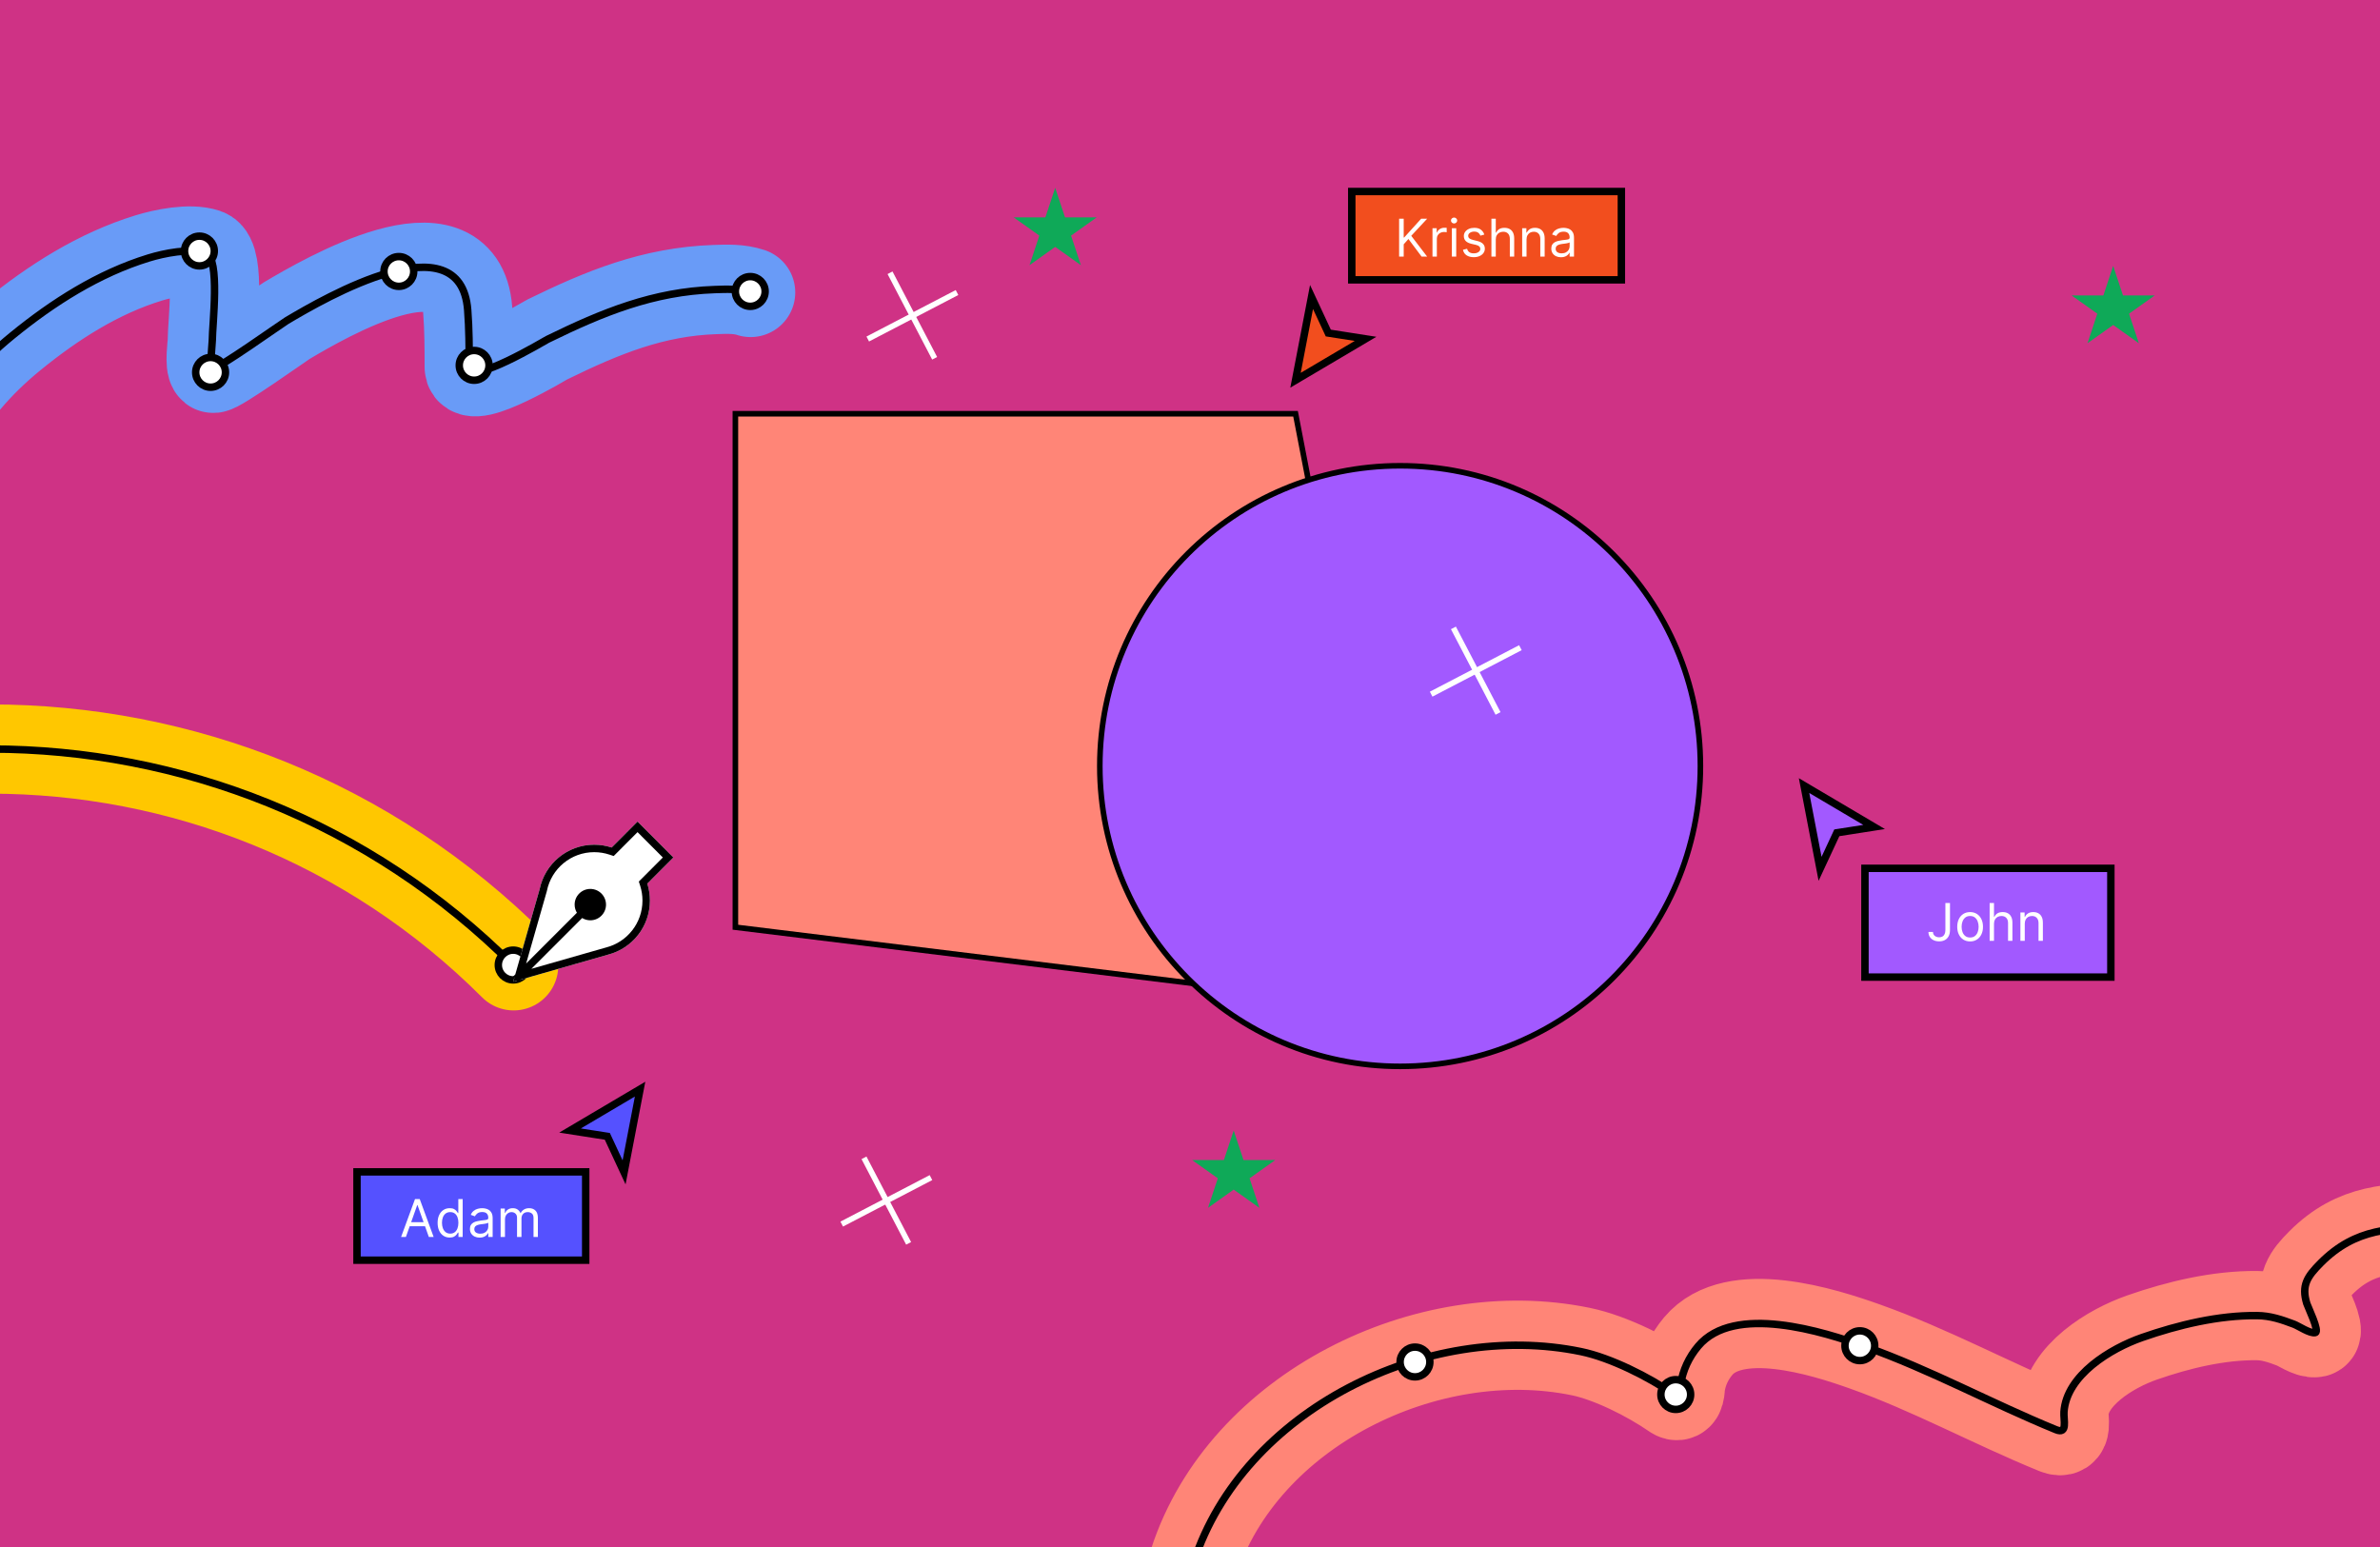 <svg width="1280" height="832" viewBox="0 0 1280 832" fill="none" xmlns="http://www.w3.org/2000/svg">
<rect x="0" y="0" width="1280" height="832" fill="#333333" stroke="none"/>
<g clip-path="url(#clip0_843_47)">
<rect width="1280" height="832" fill="#F6339A" fill-opacity="0.8"/>
<path d="M-302 180.313C-210.125 180.313 -118.25 180.313 -26.375 180.313C-19.559 180.313 -18.933 179.941 -19.064 186.893C-19.184 193.254 -20.709 199.424 -20.709 205.81C-20.709 208.302 -19.353 206.112 -18.333 204.896C-10.753 195.858 -2.446 187.869 6.707 180.404C28.492 162.638 52.938 147.03 80 138.731C88.079 136.254 102.159 133.324 110.706 136.173C118.552 138.788 114.179 174.936 114.179 183.054C114.179 185.489 112.576 196.467 114.544 198.042C116.108 199.293 151.566 174.024 154.207 172.453C174.909 160.144 247.782 117.922 251.534 166.696C252.322 176.939 252.357 187.14 252.357 197.402C252.357 207.73 293.175 183.148 294.486 182.506C324.204 167.96 351.274 156.872 384.412 155.729C390.933 155.505 397.48 155.211 403.694 157.283" stroke="#699BF7" stroke-width="48" stroke-linecap="round" stroke-linejoin="round"/>
<path d="M-302 180.313C-272.592 180.313 -20.589 174.042 -20.709 180.404C-20.829 186.766 -20.709 199.424 -20.709 205.81C-20.709 208.302 -19.353 206.112 -18.333 204.896C-10.753 195.858 -2.446 187.869 6.707 180.404C28.492 162.638 52.938 147.03 80 138.731C88.079 136.254 102.159 133.324 110.706 136.173C118.552 138.788 114.179 174.936 114.179 183.054C114.179 185.489 112.576 196.467 114.544 198.042C116.108 199.293 151.566 174.024 154.207 172.453C174.909 160.144 247.782 117.922 251.534 166.696C252.322 176.939 252.357 187.14 252.357 197.402C252.357 207.73 293.175 183.148 294.486 182.506C324.204 167.96 351.274 156.872 384.412 155.729C390.933 155.505 397.48 155.211 403.694 157.283" stroke="black" stroke-width="4" stroke-linecap="round" stroke-linejoin="round"/>
<circle cx="403.5" cy="156.75" r="8" fill="white" stroke="black" stroke-width="4"/>
<circle cx="255" cy="196.5" r="8" fill="white" stroke="black" stroke-width="4"/>
<circle cx="214.5" cy="146" r="8" fill="white" stroke="black" stroke-width="4"/>
<circle cx="113.25" cy="200.25" r="8" fill="white" stroke="black" stroke-width="4"/>
<circle cx="107.25" cy="135" r="8" fill="white" stroke="black" stroke-width="4"/>
<rect x="727" y="103" width="145" height="47.5" fill="#F24E1E"/>
<rect x="727" y="103" width="145" height="47.5" stroke="black" stroke-width="4"/>
<path d="M752.466 138V117.636H754.932V127.739H755.17L764.318 117.636H767.54L758.989 126.824L767.54 138H764.557L757.477 128.534L754.932 131.398V138H752.466ZM770.413 138V122.727H772.68V125.034H772.839C773.118 124.278 773.622 123.665 774.351 123.195C775.08 122.724 775.902 122.489 776.817 122.489C776.989 122.489 777.205 122.492 777.463 122.499C777.722 122.505 777.917 122.515 778.05 122.528V124.915C777.97 124.895 777.788 124.865 777.503 124.825C777.224 124.779 776.929 124.756 776.618 124.756C775.875 124.756 775.213 124.911 774.629 125.223C774.053 125.528 773.595 125.952 773.257 126.496C772.926 127.033 772.76 127.646 772.76 128.335V138H770.413ZM780.831 138V122.727H783.178V138H780.831ZM782.025 120.182C781.567 120.182 781.173 120.026 780.841 119.714C780.516 119.403 780.354 119.028 780.354 118.591C780.354 118.153 780.516 117.779 780.841 117.467C781.173 117.156 781.567 117 782.025 117C782.482 117 782.873 117.156 783.198 117.467C783.529 117.779 783.695 118.153 783.695 118.591C783.695 119.028 783.529 119.403 783.198 119.714C782.873 120.026 782.482 120.182 782.025 120.182ZM798.294 126.148L796.186 126.744C796.054 126.393 795.858 126.052 795.599 125.72C795.348 125.382 795.003 125.104 794.565 124.885C794.128 124.666 793.568 124.557 792.885 124.557C791.95 124.557 791.171 124.772 790.548 125.203C789.932 125.627 789.624 126.168 789.624 126.824C789.624 127.407 789.836 127.868 790.26 128.206C790.684 128.544 791.347 128.826 792.249 129.051L794.516 129.608C795.881 129.939 796.899 130.446 797.568 131.129C798.238 131.805 798.572 132.677 798.572 133.744C798.572 134.619 798.321 135.402 797.817 136.091C797.32 136.78 796.624 137.324 795.729 137.722C794.834 138.119 793.793 138.318 792.607 138.318C791.049 138.318 789.759 137.98 788.739 137.304C787.718 136.628 787.071 135.64 786.8 134.341L789.027 133.784C789.239 134.606 789.64 135.223 790.23 135.634C790.827 136.045 791.606 136.25 792.567 136.25C793.661 136.25 794.529 136.018 795.172 135.554C795.821 135.083 796.146 134.52 796.146 133.864C796.146 133.333 795.961 132.889 795.589 132.531C795.218 132.167 794.648 131.895 793.879 131.716L791.334 131.119C789.935 130.788 788.908 130.274 788.251 129.578C787.602 128.875 787.277 127.997 787.277 126.943C787.277 126.081 787.519 125.319 788.003 124.656C788.493 123.993 789.16 123.473 790.001 123.095C790.85 122.717 791.811 122.528 792.885 122.528C794.396 122.528 795.583 122.86 796.445 123.523C797.313 124.186 797.929 125.061 798.294 126.148ZM804.451 128.812V138H802.105V117.636H804.451V125.114H804.65C805.008 124.325 805.545 123.698 806.261 123.234C806.984 122.764 807.945 122.528 809.145 122.528C810.185 122.528 811.097 122.737 811.879 123.155C812.661 123.566 813.268 124.199 813.699 125.054C814.136 125.902 814.355 126.983 814.355 128.295V138H812.008V128.455C812.008 127.241 811.693 126.304 811.064 125.641C810.44 124.971 809.575 124.636 808.468 124.636C807.699 124.636 807.01 124.799 806.4 125.124C805.797 125.448 805.32 125.922 804.968 126.545C804.624 127.169 804.451 127.924 804.451 128.812ZM820.994 128.812V138H818.648V122.727H820.915V125.114H821.114C821.472 124.338 822.015 123.715 822.744 123.244C823.473 122.767 824.415 122.528 825.568 122.528C826.602 122.528 827.507 122.741 828.283 123.165C829.058 123.582 829.661 124.219 830.092 125.074C830.523 125.922 830.739 126.996 830.739 128.295V138H828.392V128.455C828.392 127.255 828.08 126.32 827.457 125.651C826.834 124.974 825.979 124.636 824.892 124.636C824.143 124.636 823.473 124.799 822.884 125.124C822.3 125.448 821.839 125.922 821.501 126.545C821.163 127.169 820.994 127.924 820.994 128.812ZM839.521 138.358C838.553 138.358 837.675 138.176 836.886 137.811C836.097 137.44 835.471 136.906 835.007 136.21C834.543 135.508 834.311 134.659 834.311 133.665C834.311 132.79 834.483 132.08 834.828 131.537C835.172 130.987 835.633 130.556 836.21 130.244C836.787 129.933 837.423 129.701 838.119 129.548C838.822 129.389 839.528 129.263 840.237 129.17C841.165 129.051 841.917 128.962 842.494 128.902C843.077 128.836 843.502 128.726 843.767 128.574C844.038 128.421 844.174 128.156 844.174 127.778V127.699C844.174 126.718 843.906 125.955 843.369 125.412C842.839 124.868 842.033 124.597 840.953 124.597C839.833 124.597 838.954 124.842 838.318 125.332C837.681 125.823 837.234 126.347 836.975 126.903L834.748 126.108C835.146 125.18 835.676 124.457 836.339 123.94C837.009 123.417 837.738 123.052 838.527 122.847C839.322 122.634 840.104 122.528 840.873 122.528C841.364 122.528 841.927 122.588 842.564 122.707C843.207 122.82 843.826 123.055 844.423 123.413C845.026 123.771 845.527 124.312 845.924 125.034C846.322 125.757 846.521 126.724 846.521 127.938V138H844.174V135.932H844.055C843.896 136.263 843.631 136.618 843.26 136.996C842.888 137.374 842.395 137.695 841.778 137.96C841.162 138.225 840.409 138.358 839.521 138.358ZM839.879 136.25C840.807 136.25 841.589 136.068 842.225 135.703C842.868 135.339 843.352 134.868 843.677 134.291C844.009 133.714 844.174 133.108 844.174 132.472V130.324C844.075 130.443 843.856 130.553 843.518 130.652C843.187 130.745 842.802 130.828 842.365 130.901C841.934 130.967 841.513 131.027 841.102 131.08C840.698 131.126 840.369 131.166 840.118 131.199C839.508 131.278 838.938 131.408 838.407 131.587C837.884 131.759 837.459 132.021 837.135 132.372C836.816 132.717 836.657 133.187 836.657 133.784C836.657 134.599 836.959 135.216 837.562 135.634C838.172 136.045 838.944 136.25 839.879 136.25Z" fill="white"/>
<path fill-rule="evenodd" clip-rule="evenodd" d="M734.422 182.239L696.75 204.5L705.36 159.729L714.375 179.109L734.422 182.239Z" fill="#F24E1E" stroke="black" stroke-width="4" stroke-linecap="square"/>
<path d="M642 840.161C668.628 758.229 767.574 709.801 850.285 726.914C866.23 730.213 886.848 740.593 900.383 749.963C903.882 752.385 903.516 746.808 903.857 744.596C905.036 736.932 908.303 729.95 913.329 723.967C932.679 700.931 980.739 716.263 1003 724.178C1038.24 736.706 1071.14 754.763 1105.72 768.908C1112.22 771.568 1109.73 763.723 1110.04 759.33C1111.4 739.552 1135.2 725.201 1152.03 719.336C1171.54 712.536 1193.15 707.337 1213.92 707.549C1221.02 707.621 1227.14 709.69 1233.7 712.179C1236.31 713.169 1242.33 717.338 1245.18 716.705C1247.68 716.149 1241.19 702.877 1240.65 701.128C1237.64 691.352 1240.81 686.55 1248.23 679.132C1266.89 660.472 1286.07 660.187 1311.48 660.187C1327.78 660.187 1345.06 658.4 1360 665.87" stroke="#FF8577" stroke-width="48" stroke-linecap="round" stroke-linejoin="round"/>
<path d="M642 840.161C668.628 758.229 767.574 709.801 850.285 726.914C866.23 730.213 886.848 740.593 900.383 749.963C903.882 752.385 903.516 746.808 903.857 744.596C905.036 736.932 908.303 729.95 913.329 723.967C932.679 700.931 980.739 716.263 1003 724.178C1038.24 736.706 1071.14 754.763 1105.72 768.908C1112.22 771.568 1109.73 763.723 1110.04 759.33C1111.4 739.552 1135.2 725.201 1152.03 719.336C1171.54 712.536 1193.15 707.337 1213.92 707.549C1221.02 707.621 1227.14 709.69 1233.7 712.179C1236.31 713.169 1242.33 717.338 1245.18 716.705C1247.68 716.149 1241.19 702.877 1240.65 701.128C1237.64 691.352 1240.81 686.55 1248.23 679.132C1266.89 660.472 1286.07 660.187 1311.48 660.187C1327.78 660.187 1345.06 658.4 1360 665.87" stroke="black" stroke-width="4" stroke-linecap="round" stroke-linejoin="round"/>
<circle cx="761" cy="732.5" r="8" fill="white" stroke="black" stroke-width="4"/>
<circle cx="901.25" cy="750" r="8" fill="white" stroke="black" stroke-width="4"/>
<circle cx="1000.25" cy="723.75" r="8" fill="white" stroke="black" stroke-width="4"/>
<rect x="192" y="630.25" width="123" height="47.5" fill="#5551FF"/>
<rect x="192" y="630.25" width="123" height="47.5" stroke="black" stroke-width="4"/>
<path d="M218.301 665.25H215.716L223.193 644.887H225.739L233.216 665.25H230.631L224.545 648.108H224.386L218.301 665.25ZM219.256 657.296H229.676V659.483H219.256V657.296ZM241.837 665.568C240.564 665.568 239.44 665.247 238.466 664.604C237.491 663.954 236.729 663.039 236.179 661.86C235.629 660.673 235.354 659.271 235.354 657.654C235.354 656.049 235.629 654.657 236.179 653.477C236.729 652.298 237.495 651.386 238.476 650.743C239.457 650.1 240.59 649.779 241.876 649.779C242.871 649.779 243.656 649.944 244.233 650.276C244.816 650.601 245.26 650.972 245.565 651.389C245.877 651.8 246.119 652.138 246.291 652.404H246.49V644.887H248.837V665.25H246.57V662.904H246.291C246.119 663.182 245.874 663.533 245.555 663.958C245.237 664.375 244.783 664.75 244.193 665.081C243.603 665.406 242.818 665.568 241.837 665.568ZM242.155 663.46C243.096 663.46 243.892 663.215 244.541 662.725C245.191 662.227 245.685 661.541 246.023 660.666C246.361 659.785 246.53 658.767 246.53 657.614C246.53 656.474 246.364 655.476 246.033 654.621C245.701 653.759 245.211 653.09 244.561 652.612C243.911 652.128 243.109 651.887 242.155 651.887C241.161 651.887 240.332 652.142 239.669 652.652C239.013 653.156 238.519 653.842 238.188 654.71C237.863 655.572 237.7 656.54 237.7 657.614C237.7 658.701 237.866 659.689 238.197 660.577C238.536 661.459 239.033 662.161 239.689 662.685C240.352 663.202 241.174 663.46 242.155 663.46ZM257.955 665.608C256.987 665.608 256.108 665.426 255.32 665.061C254.531 664.69 253.904 664.156 253.44 663.46C252.976 662.758 252.744 661.909 252.744 660.915C252.744 660.04 252.917 659.331 253.261 658.787C253.606 658.237 254.067 657.806 254.643 657.495C255.22 657.183 255.857 656.951 256.553 656.798C257.255 656.639 257.961 656.513 258.67 656.421C259.598 656.301 260.351 656.212 260.928 656.152C261.511 656.086 261.935 655.977 262.2 655.824C262.472 655.672 262.608 655.406 262.608 655.029V654.949C262.608 653.968 262.339 653.206 261.803 652.662C261.272 652.119 260.467 651.847 259.386 651.847C258.266 651.847 257.388 652.092 256.751 652.583C256.115 653.073 255.668 653.597 255.409 654.154L253.182 653.358C253.58 652.43 254.11 651.708 254.773 651.191C255.442 650.667 256.171 650.302 256.96 650.097C257.756 649.885 258.538 649.779 259.307 649.779C259.797 649.779 260.361 649.838 260.997 649.958C261.64 650.07 262.26 650.306 262.857 650.664C263.46 651.021 263.96 651.562 264.358 652.284C264.756 653.007 264.955 653.975 264.955 655.188V665.25H262.608V663.182H262.489C262.33 663.513 262.064 663.868 261.693 664.246C261.322 664.624 260.828 664.945 260.212 665.21C259.595 665.476 258.843 665.608 257.955 665.608ZM258.312 663.5C259.241 663.5 260.023 663.318 260.659 662.953C261.302 662.589 261.786 662.118 262.111 661.541C262.442 660.965 262.608 660.358 262.608 659.722V657.574C262.509 657.693 262.29 657.803 261.952 657.902C261.62 657.995 261.236 658.078 260.798 658.151C260.367 658.217 259.946 658.277 259.536 658.33C259.131 658.376 258.803 658.416 258.551 658.449C257.941 658.529 257.371 658.658 256.841 658.837C256.317 659.009 255.893 659.271 255.568 659.622C255.25 659.967 255.091 660.438 255.091 661.034C255.091 661.85 255.393 662.466 255.996 662.884C256.606 663.295 257.378 663.5 258.312 663.5ZM269.238 665.25V649.977H271.505V652.364H271.703C272.022 651.548 272.535 650.915 273.245 650.465C273.954 650.007 274.806 649.779 275.8 649.779C276.808 649.779 277.646 650.007 278.316 650.465C278.992 650.915 279.519 651.548 279.897 652.364H280.056C280.447 651.575 281.033 650.949 281.816 650.485C282.598 650.014 283.536 649.779 284.63 649.779C285.995 649.779 287.112 650.206 287.98 651.061C288.849 651.91 289.283 653.232 289.283 655.029V665.25H286.936V655.029C286.936 653.902 286.628 653.096 286.012 652.612C285.395 652.128 284.669 651.887 283.834 651.887C282.76 651.887 281.928 652.211 281.338 652.861C280.748 653.504 280.453 654.319 280.453 655.307V665.25H278.067V654.79C278.067 653.922 277.785 653.222 277.222 652.692C276.658 652.155 275.933 651.887 275.044 651.887C274.435 651.887 273.864 652.049 273.334 652.374C272.81 652.699 272.386 653.149 272.061 653.726C271.743 654.296 271.584 654.956 271.584 655.705V665.25H269.238Z" fill="white"/>
<path fill-rule="evenodd" clip-rule="evenodd" d="M306.578 608.011L344.25 585.75L335.64 630.521L326.625 611.141L306.578 608.011Z" fill="#5551FF" stroke="black" stroke-width="4" stroke-linecap="square"/>
<rect x="1003" y="467" width="132.25" height="58.5" fill="#A259FF"/>
<rect x="1003" y="467" width="132.25" height="58.5" stroke="black" stroke-width="4"/>
<path fill-rule="evenodd" clip-rule="evenodd" d="M1007.92 444.761L970.25 422.5L978.86 467.271L987.875 447.891L1007.92 444.761Z" fill="#A259FF" stroke="black" stroke-width="4" stroke-linecap="square"/>
<path d="M-286.586 1082.24C-442.007 926.822 -442.007 674.835 -286.586 519.414C-131.165 363.994 120.822 363.994 276.243 519.414" stroke="#FFC700" stroke-width="48" stroke-linecap="round"/>
<path d="M-286.586 1082.24C-442.007 926.822 -442.007 674.835 -286.586 519.414C-131.165 363.994 120.822 363.994 276.243 519.414" stroke="black" stroke-width="4"/>
<circle cx="276" cy="519" r="8" fill="white" stroke="black" stroke-width="4"/>
<path fill-rule="evenodd" clip-rule="evenodd" d="M327.074 513.406C339.988 510.068 349.529 498.316 349.529 484.331C349.529 481.152 349.036 478.089 348.123 475.214L362.139 461.167L342.881 441.867L328.966 455.812C326.011 454.835 322.852 454.306 319.571 454.306C305.087 454.306 293.004 464.607 290.217 478.297L276 528L327.074 513.406Z" fill="white"/>
<path fill-rule="evenodd" clip-rule="evenodd" d="M278.813 528.016L279.96 526.868L280.531 526.705L327.074 513.406C339.988 510.068 349.529 498.316 349.529 484.331C349.529 481.152 349.036 478.089 348.123 475.214L362.139 461.167L345.706 444.699L342.881 441.867L340.056 444.699L328.966 455.812C326.011 454.835 322.852 454.306 319.571 454.306C305.087 454.306 293.004 464.607 290.217 478.297L277.296 523.47L277.133 524.038L275.984 525.188L276.622 525.825L276 528L278.175 527.378L278.813 528.016ZM310.273 490.898L282.961 518.211L294.063 479.397L294.106 479.247L294.137 479.095C296.553 467.225 307.032 458.306 319.571 458.306C322.42 458.306 325.155 458.765 327.71 459.61L330.054 460.385L331.798 458.638L342.881 447.53L356.489 461.167L345.292 472.389L343.575 474.109L344.311 476.425C345.101 478.913 345.529 481.568 345.529 484.331C345.529 496.453 337.26 506.642 326.073 509.533L326.024 509.546L325.975 509.56L285.785 521.044L313.102 493.727C314.379 494.505 315.879 494.953 317.484 494.953C322.144 494.953 325.922 491.176 325.922 486.516C325.922 481.856 322.144 478.078 317.484 478.078C312.825 478.078 309.047 481.856 309.047 486.516C309.047 488.121 309.495 489.621 310.273 490.898Z" fill="black"/>
<path d="M395.5 222.5H696.762L758.637 543.26L395.5 498.673V222.5Z" fill="#FF8577" stroke="black" stroke-width="3"/>
<circle cx="753" cy="412" r="161.5" fill="#A259FF" stroke="black" stroke-width="3"/>
<line x1="500.693" y1="633.33" x2="452.693" y2="658.33" stroke="white" stroke-width="3"/>
<line x1="488.67" y1="668.694" x2="464.67" y2="622.694" stroke="white" stroke-width="3"/>
<line x1="514.693" y1="157.33" x2="466.693" y2="182.33" stroke="white" stroke-width="3"/>
<line x1="502.67" y1="192.694" x2="478.67" y2="146.694" stroke="white" stroke-width="3"/>
<line x1="817.693" y1="348.33" x2="769.693" y2="373.33" stroke="white" stroke-width="3"/>
<line x1="805.67" y1="383.694" x2="781.67" y2="337.694" stroke="white" stroke-width="3"/>
<path d="M663.5 608L668.776 623.893H685.85L672.037 633.715L677.313 649.607L663.5 639.785L649.687 649.607L654.963 633.715L641.15 623.893H658.224L663.5 608Z" fill="#0FA958"/>
<path d="M567.5 101L572.776 116.893H589.85L576.037 126.715L581.313 142.607L567.5 132.785L553.687 142.607L558.963 126.715L545.15 116.893H562.224L567.5 101Z" fill="#0FA958"/>
<path d="M1136.5 143L1141.78 158.893H1158.85L1145.04 168.715L1150.31 184.607L1136.5 174.785L1122.69 184.607L1127.96 168.715L1114.15 158.893H1131.22L1136.5 143Z" fill="#0FA958"/>
<path d="M1046.26 485.636H1048.73V500.193C1048.73 501.492 1048.49 502.596 1048.01 503.504C1047.53 504.412 1046.86 505.102 1045.99 505.572C1045.12 506.043 1044.1 506.278 1042.92 506.278C1041.81 506.278 1040.82 506.076 1039.95 505.672C1039.08 505.261 1038.4 504.678 1037.9 503.922C1037.4 503.166 1037.15 502.268 1037.15 501.227H1039.58C1039.58 501.804 1039.72 502.308 1040.01 502.739C1040.3 503.163 1040.7 503.494 1041.2 503.733C1041.7 503.972 1042.28 504.091 1042.92 504.091C1043.63 504.091 1044.23 503.942 1044.73 503.643C1045.23 503.345 1045.61 502.908 1045.86 502.331C1046.13 501.748 1046.26 501.035 1046.26 500.193V485.636ZM1059.56 506.318C1058.18 506.318 1056.97 505.99 1055.93 505.334C1054.89 504.678 1054.08 503.759 1053.5 502.58C1052.92 501.4 1052.63 500.021 1052.63 498.443C1052.63 496.852 1052.92 495.464 1053.5 494.277C1054.08 493.09 1054.89 492.169 1055.93 491.513C1056.97 490.857 1058.18 490.528 1059.56 490.528C1060.93 490.528 1062.14 490.857 1063.17 491.513C1064.22 492.169 1065.02 493.09 1065.6 494.277C1066.18 495.464 1066.48 496.852 1066.48 498.443C1066.48 500.021 1066.18 501.4 1065.6 502.58C1065.02 503.759 1064.22 504.678 1063.17 505.334C1062.14 505.99 1060.93 506.318 1059.56 506.318ZM1059.56 504.21C1060.6 504.21 1061.46 503.942 1062.14 503.405C1062.82 502.868 1063.32 502.162 1063.64 501.287C1063.97 500.412 1064.13 499.464 1064.13 498.443C1064.13 497.422 1063.97 496.471 1063.64 495.589C1063.32 494.708 1062.82 493.995 1062.14 493.452C1061.46 492.908 1060.6 492.636 1059.56 492.636C1058.51 492.636 1057.65 492.908 1056.97 493.452C1056.29 493.995 1055.79 494.708 1055.47 495.589C1055.14 496.471 1054.98 497.422 1054.98 498.443C1054.98 499.464 1055.14 500.412 1055.47 501.287C1055.79 502.162 1056.29 502.868 1056.97 503.405C1057.65 503.942 1058.51 504.21 1059.56 504.21ZM1072.4 496.812V506H1070.06V485.636H1072.4V493.114H1072.6C1072.96 492.325 1073.5 491.698 1074.21 491.234C1074.94 490.764 1075.9 490.528 1077.1 490.528C1078.14 490.528 1079.05 490.737 1079.83 491.155C1080.61 491.566 1081.22 492.199 1081.65 493.054C1082.09 493.902 1082.31 494.983 1082.31 496.295V506H1079.96V496.455C1079.96 495.241 1079.65 494.304 1079.02 493.641C1078.39 492.971 1077.53 492.636 1076.42 492.636C1075.65 492.636 1074.96 492.799 1074.35 493.124C1073.75 493.448 1073.27 493.922 1072.92 494.545C1072.58 495.169 1072.4 495.924 1072.4 496.812ZM1088.95 496.812V506H1086.6V490.727H1088.87V493.114H1089.07C1089.42 492.338 1089.97 491.715 1090.7 491.244C1091.43 490.767 1092.37 490.528 1093.52 490.528C1094.56 490.528 1095.46 490.741 1096.24 491.165C1097.01 491.582 1097.61 492.219 1098.05 493.074C1098.48 493.922 1098.69 494.996 1098.69 496.295V506H1096.35V496.455C1096.35 495.255 1096.03 494.32 1095.41 493.651C1094.79 492.974 1093.93 492.636 1092.85 492.636C1092.1 492.636 1091.43 492.799 1090.84 493.124C1090.25 493.448 1089.79 493.922 1089.45 494.545C1089.12 495.169 1088.95 495.924 1088.95 496.812Z" fill="white"/>
</g>
<defs>
<clipPath id="clip0_843_47">
<rect width="1280" height="832" fill="white"/>
</clipPath>
</defs>
</svg>
